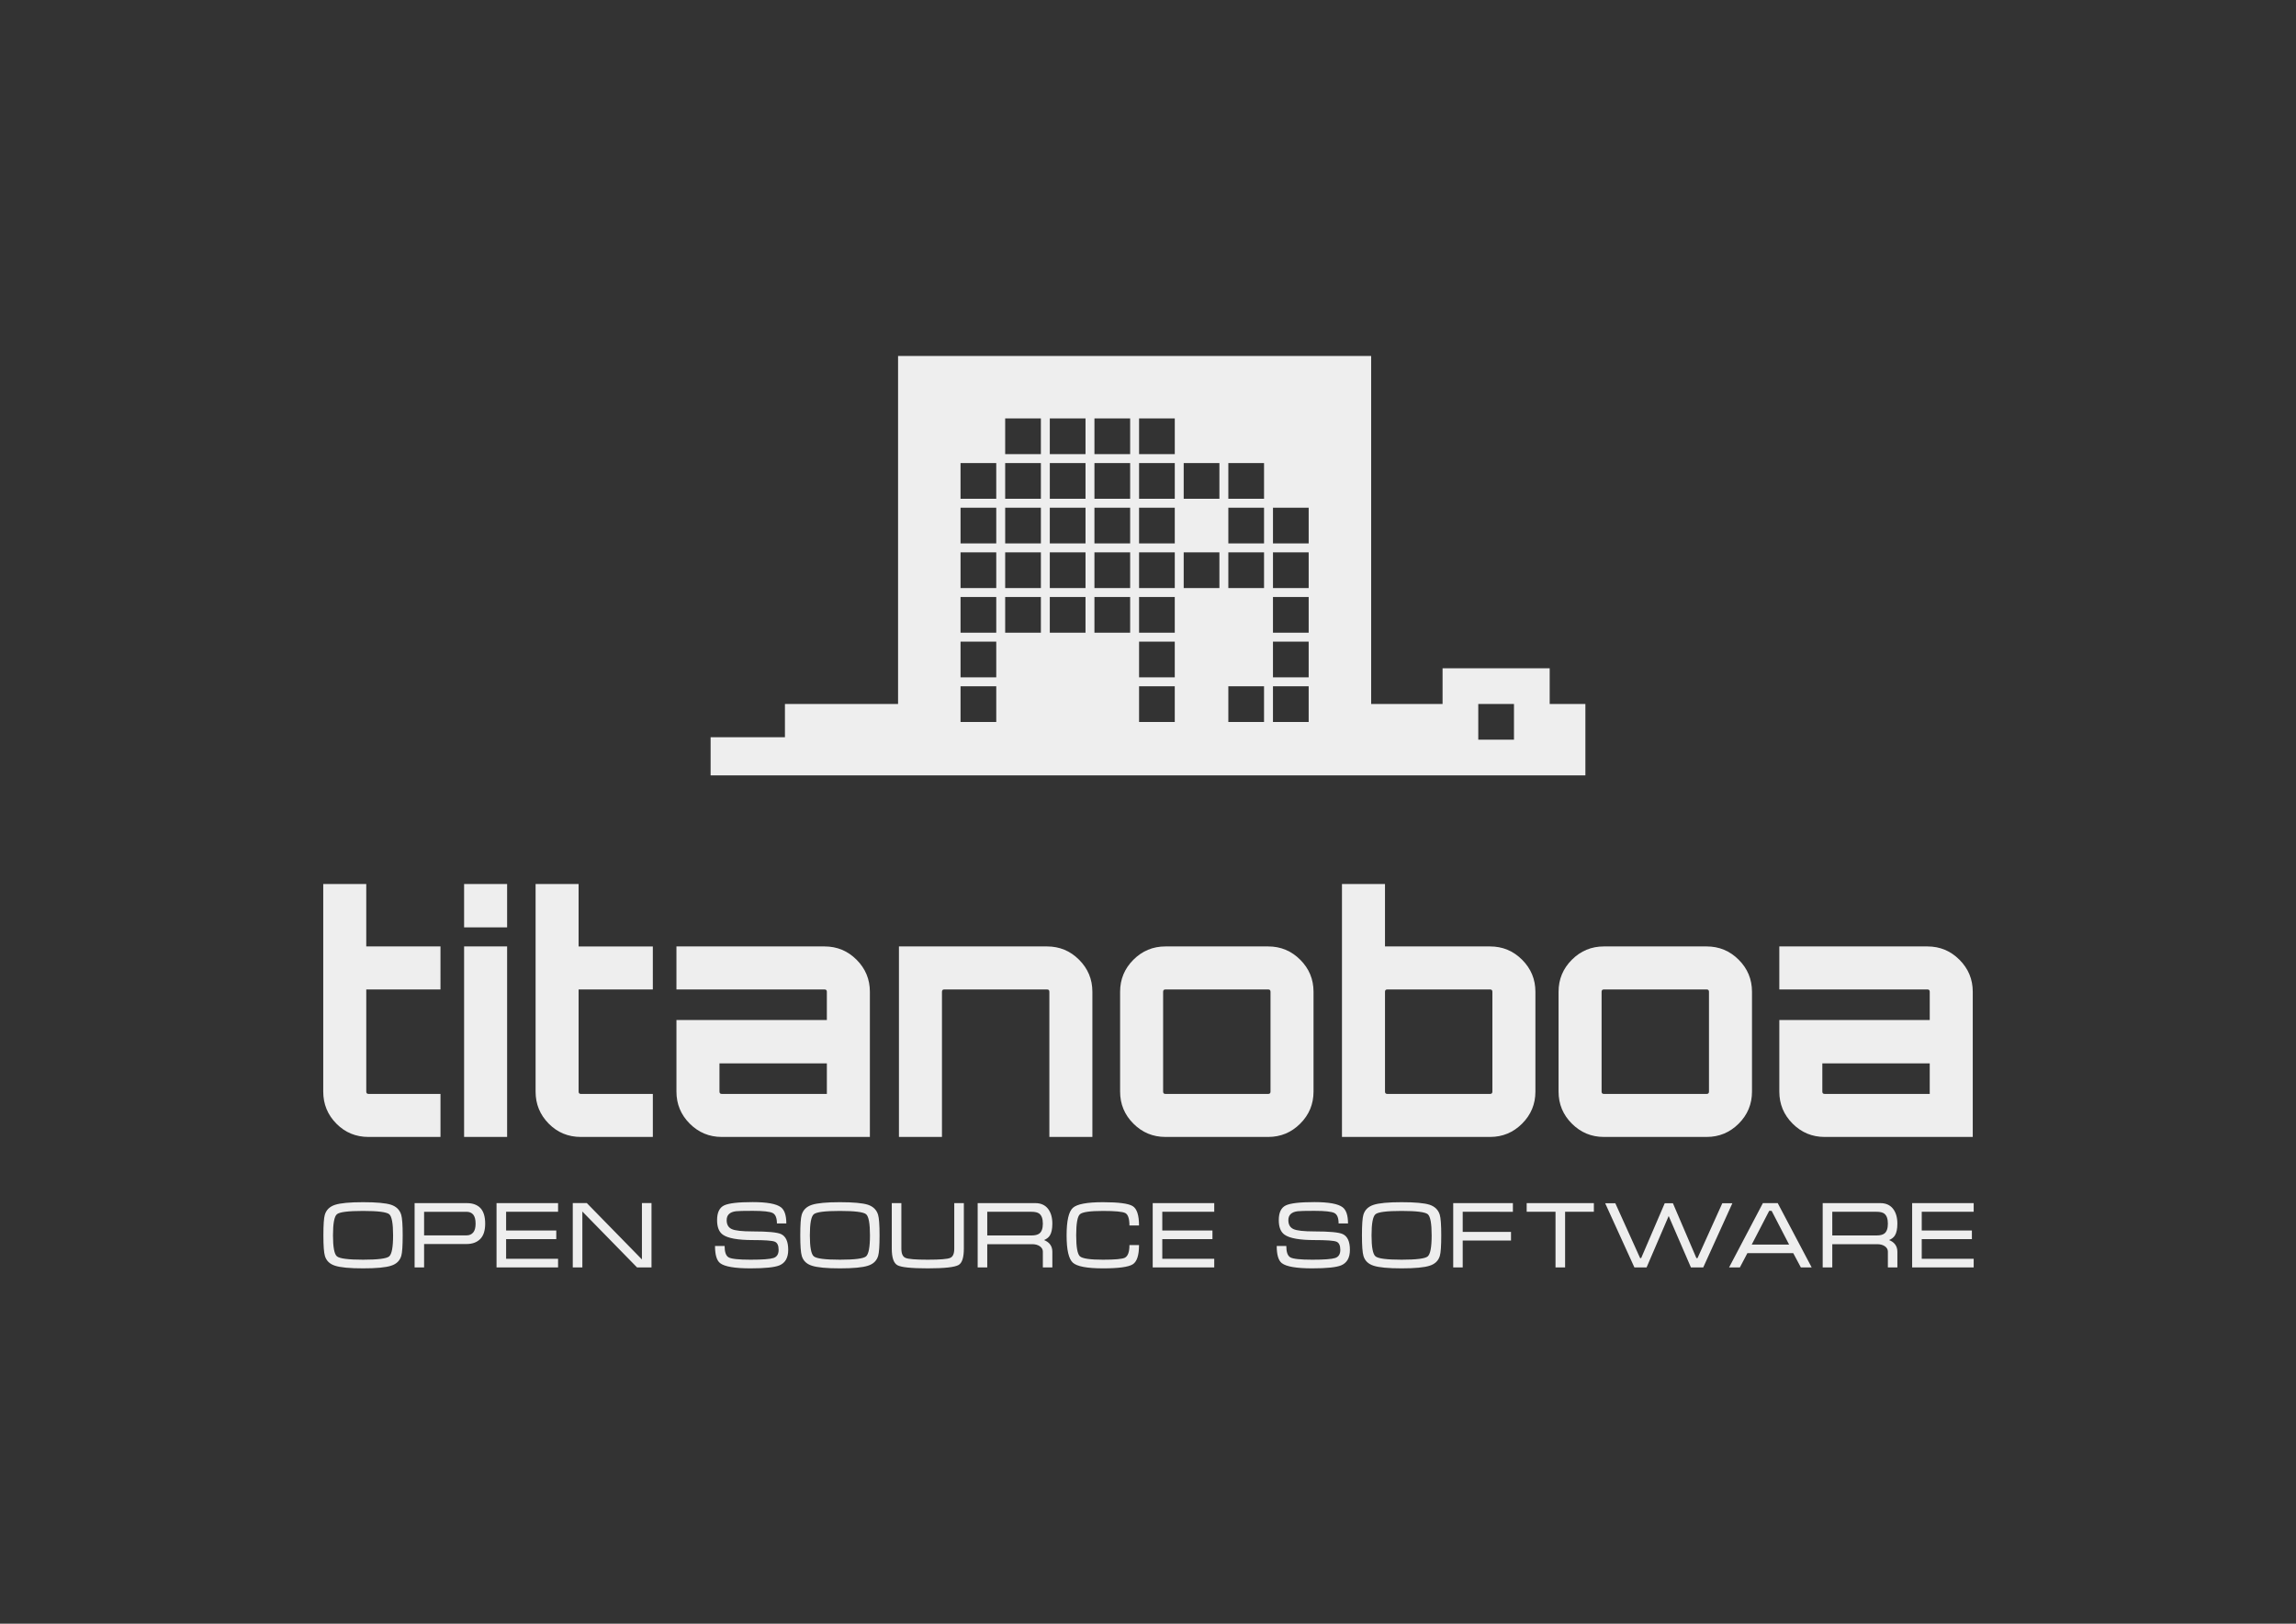 <?xml version="1.0" encoding="utf-8"?>
<!-- Generator: Adobe Illustrator 16.0.0, SVG Export Plug-In . SVG Version: 6.00 Build 0)  -->
<!DOCTYPE svg PUBLIC "-//W3C//DTD SVG 1.1//EN" "http://www.w3.org/Graphics/SVG/1.1/DTD/svg11.dtd">
<svg version="1.1"
	 id="svg13337" xmlns:svg="http://www.w3.org/2000/svg" xmlns:rdf="http://www.w3.org/1999/02/22-rdf-syntax-ns#" xmlns:dc="http://purl.org/dc/elements/1.1/" xmlns:inkscape="http://www.inkscape.org/namespaces/inkscape" xmlns:sodipodi="http://sodipodi.sourceforge.net/DTD/sodipodi-0.dtd" xmlns:cc="http://creativecommons.org/ns#" sodipodi:docname="LOGO TITANOBOA.svg" inkscape:version="0.91 r13725"
	 xmlns="http://www.w3.org/2000/svg" xmlns:xlink="http://www.w3.org/1999/xlink" x="0px" y="0px" width="841.89px"
	 height="595.275px" viewBox="0 0.001 841.89 595.275" enable-background="new 0 0.001 841.89 595.275" xml:space="preserve">
<rect x="0" y="0.001" width="841.89" height="595.275" fill="#333333" stroke="none"/>
<g id="g7374-9" transform="matrix(0.818,0,0,0.818,348.43,-476.182)">
</g>
<g id="g5727-7-7-67-9" transform="matrix(-0.192,0,0,-0.192,-1056.662,-642.933)">
</g>
<g id="g5727-7-7-67-0-1" transform="matrix(-0.192,0,0,-0.192,-1077.118,-622.477)">
</g>
<g id="g5727-7-7-64-8-44" transform="matrix(-0.192,0,0,-0.192,-1036.205,-622.477)">
</g>
<g id="g5727-7-7-67-0-8-7-0" transform="matrix(-0.192,0,0,-0.192,-995.291,-602.02)">
</g>
<g id="g5727-7-7-67-0-8-7-1-6" transform="matrix(-0.192,0,0,-0.192,-995.291,-581.563)">
</g>
<g id="g6999-7" transform="matrix(0,0.818,-0.818,0,804.73,-277.789)">
	<g id="g5727-7-7-64-8-4-5" transform="matrix(-0.235,0,0,-0.235,-1852.418,-133.876)">
	</g>
</g>
<g id="g5727-7-7-67-4-2" transform="matrix(0,-0.192,0.192,0,852.906,-1773.116)">
</g>
<g id="g4291" transform="matrix(-0.192,0,0,-0.192,-1036.205,-602.02)">
</g>
<g fill="#EEE">
	<path d="M568.234,258.087v-13.092h-39.277v13.092h-26.186v-127.59H329.298v127.59H287.82v12.195h-27.256v13.991h320.762v-26.187
		H568.234z M368.573,153.408h13.092v0.001h0.003v13.092h-13.092V166.5h-0.003V153.408z M368.573,169.773h0.003h13.09h0.002v13.094
		h-13.092v-0.001h-0.003V169.773z M352.206,169.773h0.005H365.3h0.003v13.094h-13.092v-0.001h-0.005V169.773z M365.304,264.697
		h-13.092v-0.003h-0.004v-13.092h13.095v0.002h0.001V264.697z M365.304,248.332h-13.092v-0.004h-0.003v-13.092h13.094v0.003h0.001
		V248.332z M365.304,231.962H365.3h-13.091h-0.001V218.87h0.001H365.3h0.004V231.962z M365.304,215.597L365.304,215.597
		l-0.001,0.002h-13.092v-0.002h-0.001v-13.093h13.094V215.597z M365.304,199.231L365.304,199.231l-0.001,0.003h-13.092v-0.003
		h-0.001v-13.092h13.094V199.231z M381.668,231.962h-0.005h-13.089h-0.003V218.87h13.092l0,0h0.005V231.962z M381.669,215.599
		h-13.093v-0.002h-0.002v-13.093h13.093v0.003h0.002V215.599z M381.669,199.234h-13.093v-0.003h-0.001v-13.092h13.092v0.003h0.002
		V199.234z M398.032,231.962h-0.004h-13.088h-0.004V218.87h13.092l0,0h0.004V231.962z M398.032,215.597h-13.092v-0.001h-0.004
		v-13.093h13.092v0.001h0.004V215.597z M398.032,199.231h-0.003h-13.089h-0.004v-13.093h13.093v0.001h0.003V199.231z
		 M398.032,182.867h-13.092v-13.094h13.092V182.867z M398.032,166.501h-13.092V166.5h-0.003v-13.092h13.093v0.001h0.002V166.501z
		 M414.398,231.962h-0.003h-13.089h-0.004V218.87h13.093l0,0h0.003V231.962z M414.398,215.597h-13.092v-0.001h-0.004v-13.093h13.093
		v0.001h0.003V215.597z M414.398,199.231h-0.003h-13.089h-0.004v-13.093h13.093v0.001h0.003V199.231z M414.398,182.867h-13.092
		v-13.094h13.092V182.867z M414.398,166.501h-13.092v-13.092h13.092V166.501z M430.761,264.694h-13.09v-13.092h13.09V264.694z
		 M430.761,248.328h-13.09v-13.092h13.09V248.328z M430.761,231.962h-13.09V218.87h13.09V231.962z M430.763,215.597h-13.092v-0.001
		h-0.003v-13.093h13.091v0.001h0.004V215.597z M430.763,199.231h-0.004l0,0h-13.091v-13.092h0.003h13.088h0.004V199.231z
		 M430.763,182.867h-13.091v-13.094h13.091V182.867z M430.763,166.501h-13.091v-13.092h13.091V166.501z M447.13,215.597h-13.094
		v-13.093h13.094V215.597z M447.13,182.867h-13.094v-13.094h13.094V182.867z M463.493,264.694h-13.092v-13.092h13.092V264.694z
		 M463.495,215.597h-13.092v-13.093h13.092V215.597z M463.495,199.231h-13.092v-13.092h13.092V199.231z M463.495,182.867h-13.092
		v-13.094h13.092V182.867z M479.859,264.694h-13.092v-13.092h13.092V264.694z M479.859,248.328h-13.092v-13.092h13.092V248.328z
		 M479.861,231.962h-13.094V218.87h13.094V231.962z M479.861,215.597h-13.092v-13.093h13.092V215.597z M479.861,199.231h-13.092
		v-13.092h13.092V199.231z M555.14,271.181h-13.092v-13.095h13.092V271.181z"/>
	<g id="g8183">
		<g id="g8115" enable-background="new    ">
			<path id="path8133" d="M706.745,346.981c4.576,0,8.49,1.625,11.74,4.877c3.252,3.25,4.879,7.164,4.879,11.74v53.227h-54.313
				c-4.574,0-8.488-1.625-11.74-4.877s-4.877-7.164-4.877-11.74v-26.252h55.154v-10.357c0-0.561-0.283-0.842-0.844-0.842h-54.313
				v-15.775H706.745z M707.589,401.049V389.85H668.21v10.355c0,0.563,0.279,0.844,0.844,0.844H707.589L707.589,401.049z
				 M588.107,346.981h37.691c4.576,0,8.49,1.625,11.742,4.877c3.252,3.25,4.877,7.164,4.877,11.74v36.607
				c0,4.576-1.625,8.49-4.877,11.742c-3.252,3.25-7.166,4.877-11.742,4.877h-37.691c-4.576,0-8.49-1.627-11.742-4.877
				c-3.25-3.252-4.877-7.166-4.877-11.742v-36.607c0-4.576,1.627-8.49,4.877-11.74C579.616,348.606,583.531,346.981,588.107,346.981
				z M625.8,362.755h-37.693c-0.563,0-0.842,0.283-0.842,0.844v36.607c0,0.563,0.279,0.844,0.842,0.844H625.8
				c0.561,0,0.842-0.281,0.842-0.844v-36.607C626.642,363.038,626.359,362.755,625.8,362.755z M546.382,346.981
				c4.576,0,8.49,1.625,11.74,4.877c3.252,3.25,4.877,7.164,4.877,11.74v36.607c0,4.576-1.625,8.49-4.877,11.742
				c-3.25,3.25-7.164,4.877-11.74,4.877H492.07v-92.728h15.775v22.882h38.537V346.981z M547.224,400.206v-36.607
				c0-0.561-0.281-0.844-0.842-0.844h-37.693c-0.563,0-0.842,0.283-0.842,0.844v36.607c0,0.563,0.279,0.844,0.842,0.844h37.693
				C546.941,401.049,547.224,400.768,547.224,400.206z M427.333,346.981h37.691c4.576,0,8.49,1.625,11.74,4.877
				c3.252,3.25,4.877,7.164,4.877,11.74v36.607c0,4.576-1.625,8.49-4.877,11.742c-3.25,3.25-7.164,4.877-11.74,4.877h-37.691
				c-4.576,0-8.49-1.627-11.741-4.877c-3.251-3.252-4.877-7.166-4.877-11.742v-36.607c0-4.576,1.625-8.49,4.877-11.74
				C418.843,348.606,422.757,346.981,427.333,346.981z M465.025,362.755h-37.691c-0.564,0-0.844,0.283-0.844,0.844v36.607
				c0,0.563,0.279,0.844,0.844,0.844h37.691c0.563,0,0.844-0.281,0.844-0.844v-36.607
				C465.868,363.038,465.587,362.755,465.025,362.755z M383.933,346.981c4.576,0,8.49,1.625,11.741,4.877
				c3.251,3.25,4.877,7.164,4.877,11.74v53.227h-15.774v-53.227c0-0.561-0.283-0.844-0.844-0.844h-37.691
				c-0.563,0-0.844,0.283-0.844,0.844v53.227h-15.775v-69.844H383.933L383.933,346.981z M302.349,346.981
				c4.576,0,8.49,1.625,11.741,4.877c3.251,3.25,4.877,7.164,4.877,11.74v53.227h-54.312c-4.576,0-8.49-1.625-11.741-4.877
				s-4.877-7.164-4.877-11.74v-26.252h55.153v-10.357c0-0.561-0.281-0.842-0.843-0.842h-54.312v-15.775H302.349L302.349,346.981z
				 M303.191,401.049V389.85h-39.378v10.355c0,0.563,0.28,0.844,0.843,0.844H303.191L303.191,401.049z M239.38,362.755h-27.217
				v37.451c0,0.563,0.28,0.844,0.844,0.844h26.373v15.775h-26.373c-4.657,0-8.593-1.627-11.803-4.877
				c-3.212-3.252-4.816-7.166-4.816-11.742v-76.106h15.774v22.882h27.217L239.38,362.755L239.38,362.755z M170.175,324.099h15.774
				v15.896h-15.774V324.099z M170.175,416.825v-69.844h15.774v69.844H170.175L170.175,416.825z M161.517,362.755h-27.216v37.451
				c0,0.563,0.279,0.844,0.843,0.844h26.373v15.775h-26.373c-4.657,0-8.592-1.627-11.802-4.877
				c-3.212-3.252-4.817-7.166-4.817-11.742v-76.106H134.3v22.882h27.216L161.517,362.755L161.517,362.755z"/>
		</g>
		<g id="g8135" transform="matrix(1.013,0,0,1.013,-1.45,-5.821)" enable-background="new    ">
			<path id="path8171" inkscape:connector-curvature="0" d="M693.575,441.173h22.274v3.131h-18.805v6.767H715.2v3.131h-18.157v7.106
				h18.805v3.129h-22.274V441.173z M682.074,441.173c1.969,0,3.488,0.671,4.558,2.012c1.063,1.36,1.593,3.162,1.593,5.403
				c0,1.925-0.305,3.364-0.916,4.317c-0.432,0.681-1.125,1.227-2.079,1.636c0.843,0.343,1.503,0.785,1.981,1.329
				c0.677,0.768,1.015,1.721,1.015,2.855v5.712h-3.437v-5.712c0-0.772-0.363-1.418-1.086-1.942
				c-0.748-0.498-1.645-0.747-2.689-0.747h-16.348v8.401h-3.472v-23.263H682.074L682.074,441.173z M664.665,452.872h16.007
				c1.273,0,2.214-0.228,2.822-0.681c0.862-0.633,1.294-1.833,1.294-3.605c0-1.765-0.442-2.976-1.327-3.636
				c-0.586-0.432-1.516-0.646-2.789-0.646h-16.007V452.872L664.665,452.872z M644.919,441.173l12.28,23.263h-3.91l-2.758-5.164
				h-16.595l-2.716,5.164h-3.91l12.237-23.263H644.919z M649.037,456.177l-6.327-12.212h-0.88l-6.325,12.212H649.037z
				 M595.103,461.067h0.382l8.534-19.859h2.957l8.501,19.859h0.407l8.975-19.859h3.644l-10.544,23.229h-4.458l-8.053-18.603
				l-7.996,18.603h-4.415l-10.578-23.229h3.671L595.103,461.067L595.103,461.067z M554.047,441.175h24.317v3.129h-10.411v20.133
				h-3.47v-20.133h-10.436V441.175z M530.89,454.715v9.722h-3.437v-23.263h21.602v3.131H530.89v7.282h17.484v3.129H530.89
				L530.89,454.715z M508.77,464.778c-4.83,0-8.206-0.318-10.133-0.955c-1.925-0.608-3.148-1.788-3.669-3.538
				c-0.365-1.2-0.548-3.682-0.548-7.446c0-3.829,0.172-6.312,0.515-7.446c0.519-1.767,1.753-2.967,3.702-3.605
				c1.946-0.635,5.324-0.953,10.133-0.953c4.824,0,8.2,0.307,10.125,0.92c1.908,0.637,3.136,1.838,3.684,3.605
				c0.361,1.2,0.542,3.694,0.542,7.479c0,3.808-0.17,6.279-0.507,7.413c-0.523,1.771-1.75,2.963-3.686,3.57
				C517.003,464.46,513.616,464.778,508.77,464.778z M508.77,461.647c5.345,0,8.493-0.395,9.444-1.186
				c0.957-0.799,1.435-3.339,1.435-7.621c0-4.307-0.465-6.854-1.393-7.646c-0.953-0.797-4.115-1.196-9.487-1.196
				c-5.372,0-8.522,0.399-9.452,1.196c-0.951,0.793-1.427,3.341-1.427,7.646c0,4.261,0.476,6.79,1.427,7.589
				C500.269,461.24,503.421,461.647,508.77,461.647L508.77,461.647z M477.199,451.41c5.418,0,8.831,0.318,10.235,0.955
				c1.75,0.793,2.625,2.695,2.625,5.712c0,2.855-1.055,4.728-3.163,5.613c-1.726,0.723-5.22,1.088-10.478,1.088
				c-5.689,0-9.352-0.623-10.984-1.869c-1.244-0.951-1.867-3.027-1.867-6.227h3.47c0,2.197,0.486,3.569,1.462,4.116
				c0.972,0.565,3.625,0.849,7.953,0.849c4.238,0,6.994-0.204,8.269-0.615c1.244-0.403,1.867-1.389,1.867-2.955
				c0-1.589-0.465-2.573-1.397-2.955c-0.951-0.388-3.617-0.581-7.994-0.581c-5.347,0-8.939-0.646-10.775-1.935
				c-1.406-0.98-2.108-2.737-2.108-5.272c0-2.745,0.849-4.523,2.548-5.337c1.676-0.799,5.123-1.196,10.335-1.196
				c5.191,0,8.605,0.625,10.237,1.877c1.296,0.995,1.942,2.944,1.942,5.845h-3.405c0-1.993-0.511-3.25-1.53-3.773
				c-1.022-0.523-3.437-0.785-7.245-0.785c-3.26,0-5.266,0.048-6.018,0.141c-2.265,0.272-3.397,1.348-3.397,3.229
				c0,1.584,0.611,2.66,1.836,3.229C470.843,451.129,473.368,451.41,477.199,451.41L477.199,451.41z M418.678,441.173h22.274v3.131
				h-18.804v6.767h18.155v3.131h-18.155v7.106h18.804v3.129h-22.274V441.173z M390.98,452.84c0,4.238,0.453,6.769,1.361,7.589
				c0.908,0.812,3.683,1.219,8.326,1.219c4.334,0,6.977-0.237,7.928-0.714c1.107-0.565,1.662-2.095,1.662-4.591h3.471
				c0,3.696-0.758,6.022-2.275,6.973c-1.544,0.976-5.14,1.462-10.784,1.462c-5.735,0-9.362-0.681-10.884-2.043
				c-1.517-1.362-2.274-4.66-2.274-9.896c0-5.258,0.758-8.58,2.274-9.963c1.5-1.362,5.128-2.043,10.884-2.043
				c5.667,0,9.261,0.476,10.78,1.429c1.519,0.951,2.279,3.287,2.279,7.006h-3.47c0-2.49-0.509-3.999-1.528-4.523
				c-1.018-0.498-3.706-0.747-8.061-0.747c-4.671,0-7.448,0.397-8.327,1.194C391.433,446.005,390.98,448.555,390.98,452.84
				L390.98,452.84z M376.198,441.173c1.969,0,3.49,0.671,4.558,2.012c1.063,1.36,1.593,3.162,1.593,5.403
				c0,1.925-0.305,3.364-0.916,4.317c-0.432,0.681-1.126,1.227-2.08,1.636c0.843,0.343,1.504,0.785,1.981,1.329
				c0.676,0.768,1.015,1.721,1.015,2.855v5.712h-3.436v-5.712c0-0.772-0.363-1.418-1.088-1.942
				c-0.747-0.498-1.643-0.747-2.689-0.747h-16.348v8.401h-3.47v-23.263H376.198L376.198,441.173z M358.789,452.872h16.008
				c1.272,0,2.214-0.228,2.822-0.681c0.863-0.633,1.293-1.833,1.293-3.605c0-1.765-0.442-2.976-1.327-3.636
				c-0.586-0.432-1.516-0.646-2.789-0.646h-16.008v8.568H358.789z M327.702,457.67c0,1.815,0.509,2.926,1.528,3.329
				c1.002,0.434,3.679,0.648,8.028,0.648c4.4,0,7.098-0.216,8.094-0.648c0.997-0.403,1.495-1.514,1.495-3.329v-16.497h3.47v16.497
				c0,3.194-0.635,5.156-1.902,5.887c-1.406,0.814-5.124,1.221-11.157,1.221c-6.005,0-9.679-0.384-11.017-1.154
				c-1.34-0.775-2.009-2.758-2.009-5.953v-16.496h3.47V457.67L327.702,457.67z M305.454,464.778c-4.83,0-8.208-0.318-10.133-0.955
				c-1.926-0.608-3.149-1.788-3.669-3.538c-0.366-1.2-0.548-3.682-0.548-7.446c0-3.829,0.171-6.312,0.514-7.446
				c0.521-1.767,1.753-2.967,3.702-3.605c1.948-0.635,5.325-0.953,10.134-0.953c4.824,0,8.2,0.307,10.125,0.92
				c1.908,0.637,3.136,1.838,3.685,3.605c0.36,1.2,0.541,3.694,0.541,7.479c0,3.808-0.17,6.279-0.508,7.413
				c-0.521,1.771-1.751,2.963-3.685,3.57C313.686,464.46,310.3,464.778,305.454,464.778z M305.454,461.647
				c5.344,0,8.492-0.395,9.444-1.186c0.957-0.799,1.436-3.339,1.436-7.621c0-4.307-0.465-6.854-1.396-7.646
				c-0.951-0.797-4.113-1.196-9.485-1.196s-8.523,0.399-9.453,1.196c-0.952,0.793-1.426,3.341-1.426,7.646
				c0,4.261,0.475,6.79,1.426,7.589C296.953,461.24,300.104,461.647,305.454,461.647L305.454,461.647z M273.881,451.41
				c5.418,0,8.832,0.318,10.236,0.955c1.75,0.793,2.624,2.695,2.624,5.712c0,2.855-1.055,4.728-3.163,5.613
				c-1.727,0.723-5.22,1.088-10.478,1.088c-5.689,0-9.352-0.623-10.984-1.869c-1.245-0.951-1.868-3.027-1.868-6.227h3.471
				c0,2.197,0.487,3.569,1.461,4.116c0.974,0.565,3.626,0.849,7.953,0.849c4.24,0,6.996-0.204,8.269-0.615
				c1.245-0.403,1.868-1.389,1.868-2.955c0-1.589-0.465-2.573-1.395-2.955c-0.952-0.388-3.617-0.581-7.995-0.581
				c-5.347,0-8.94-0.646-10.776-1.935c-1.406-0.98-2.108-2.737-2.108-5.272c0-2.745,0.85-4.523,2.548-5.337
				c1.677-0.799,5.123-1.196,10.336-1.196c5.191,0,8.603,0.625,10.235,1.877c1.295,0.995,1.943,2.944,1.943,5.845h-3.404
				c0-1.993-0.51-3.25-1.532-3.773c-1.02-0.523-3.435-0.785-7.243-0.785c-3.261,0-5.267,0.048-6.019,0.141
				c-2.265,0.272-3.396,1.348-3.396,3.229c0,1.584,0.611,2.66,1.833,3.229C267.524,451.129,270.051,451.41,273.881,451.41
				L273.881,451.41z M208.759,441.141h5.072l19.958,20.408v-20.408h3.47v23.296h-5.239l-19.792-20.231v20.231h-3.47L208.759,441.141
				L208.759,441.141z M181.163,441.173h22.274v3.131h-18.804v6.767h18.155v3.131h-18.155v7.106h18.804v3.129h-22.274V441.173z
				 M151.507,464.437v-23.263h18.942c2.109,0,3.743,0.602,4.901,1.804c1.135,1.229,1.703,3.1,1.703,5.611
				c0,2.496-0.59,4.344-1.77,5.546c-1.201,1.223-2.856,1.834-4.964,1.834h-15.376v8.468H151.507L151.507,464.437z M154.943,452.84
				h15.376c1.018,0,1.821-0.353,2.407-1.055c0.57-0.681,0.855-1.746,0.855-3.196c0-1.474-0.285-2.56-0.855-3.264
				c-0.585-0.681-1.399-1.02-2.441-1.02h-15.342V452.84L154.943,452.84z M132.842,464.778c-4.83,0-8.209-0.318-10.134-0.955
				c-1.926-0.608-3.149-1.788-3.669-3.538c-0.365-1.2-0.548-3.682-0.548-7.446c0-3.829,0.171-6.312,0.514-7.446
				c0.521-1.767,1.754-2.967,3.702-3.605c1.948-0.635,5.325-0.953,10.135-0.953c4.823,0,8.198,0.307,10.124,0.92
				c1.908,0.637,3.136,1.838,3.685,3.605c0.36,1.2,0.541,3.694,0.541,7.479c0,3.808-0.169,6.279-0.508,7.413
				c-0.521,1.771-1.75,2.963-3.684,3.57C141.074,464.46,137.688,464.778,132.842,464.778z M132.842,461.647
				c5.343,0,8.491-0.395,9.443-1.186c0.958-0.799,1.436-3.339,1.436-7.621c0-4.307-0.465-6.854-1.395-7.646
				c-0.952-0.797-4.114-1.196-9.485-1.196c-5.373,0-8.523,0.399-9.454,1.196c-0.952,0.793-1.426,3.339-1.426,7.646
				c0,4.261,0.475,6.79,1.426,7.587C124.34,461.24,127.491,461.647,132.842,461.647L132.842,461.647z"/>
		</g>
	</g>
</g>
</svg>
